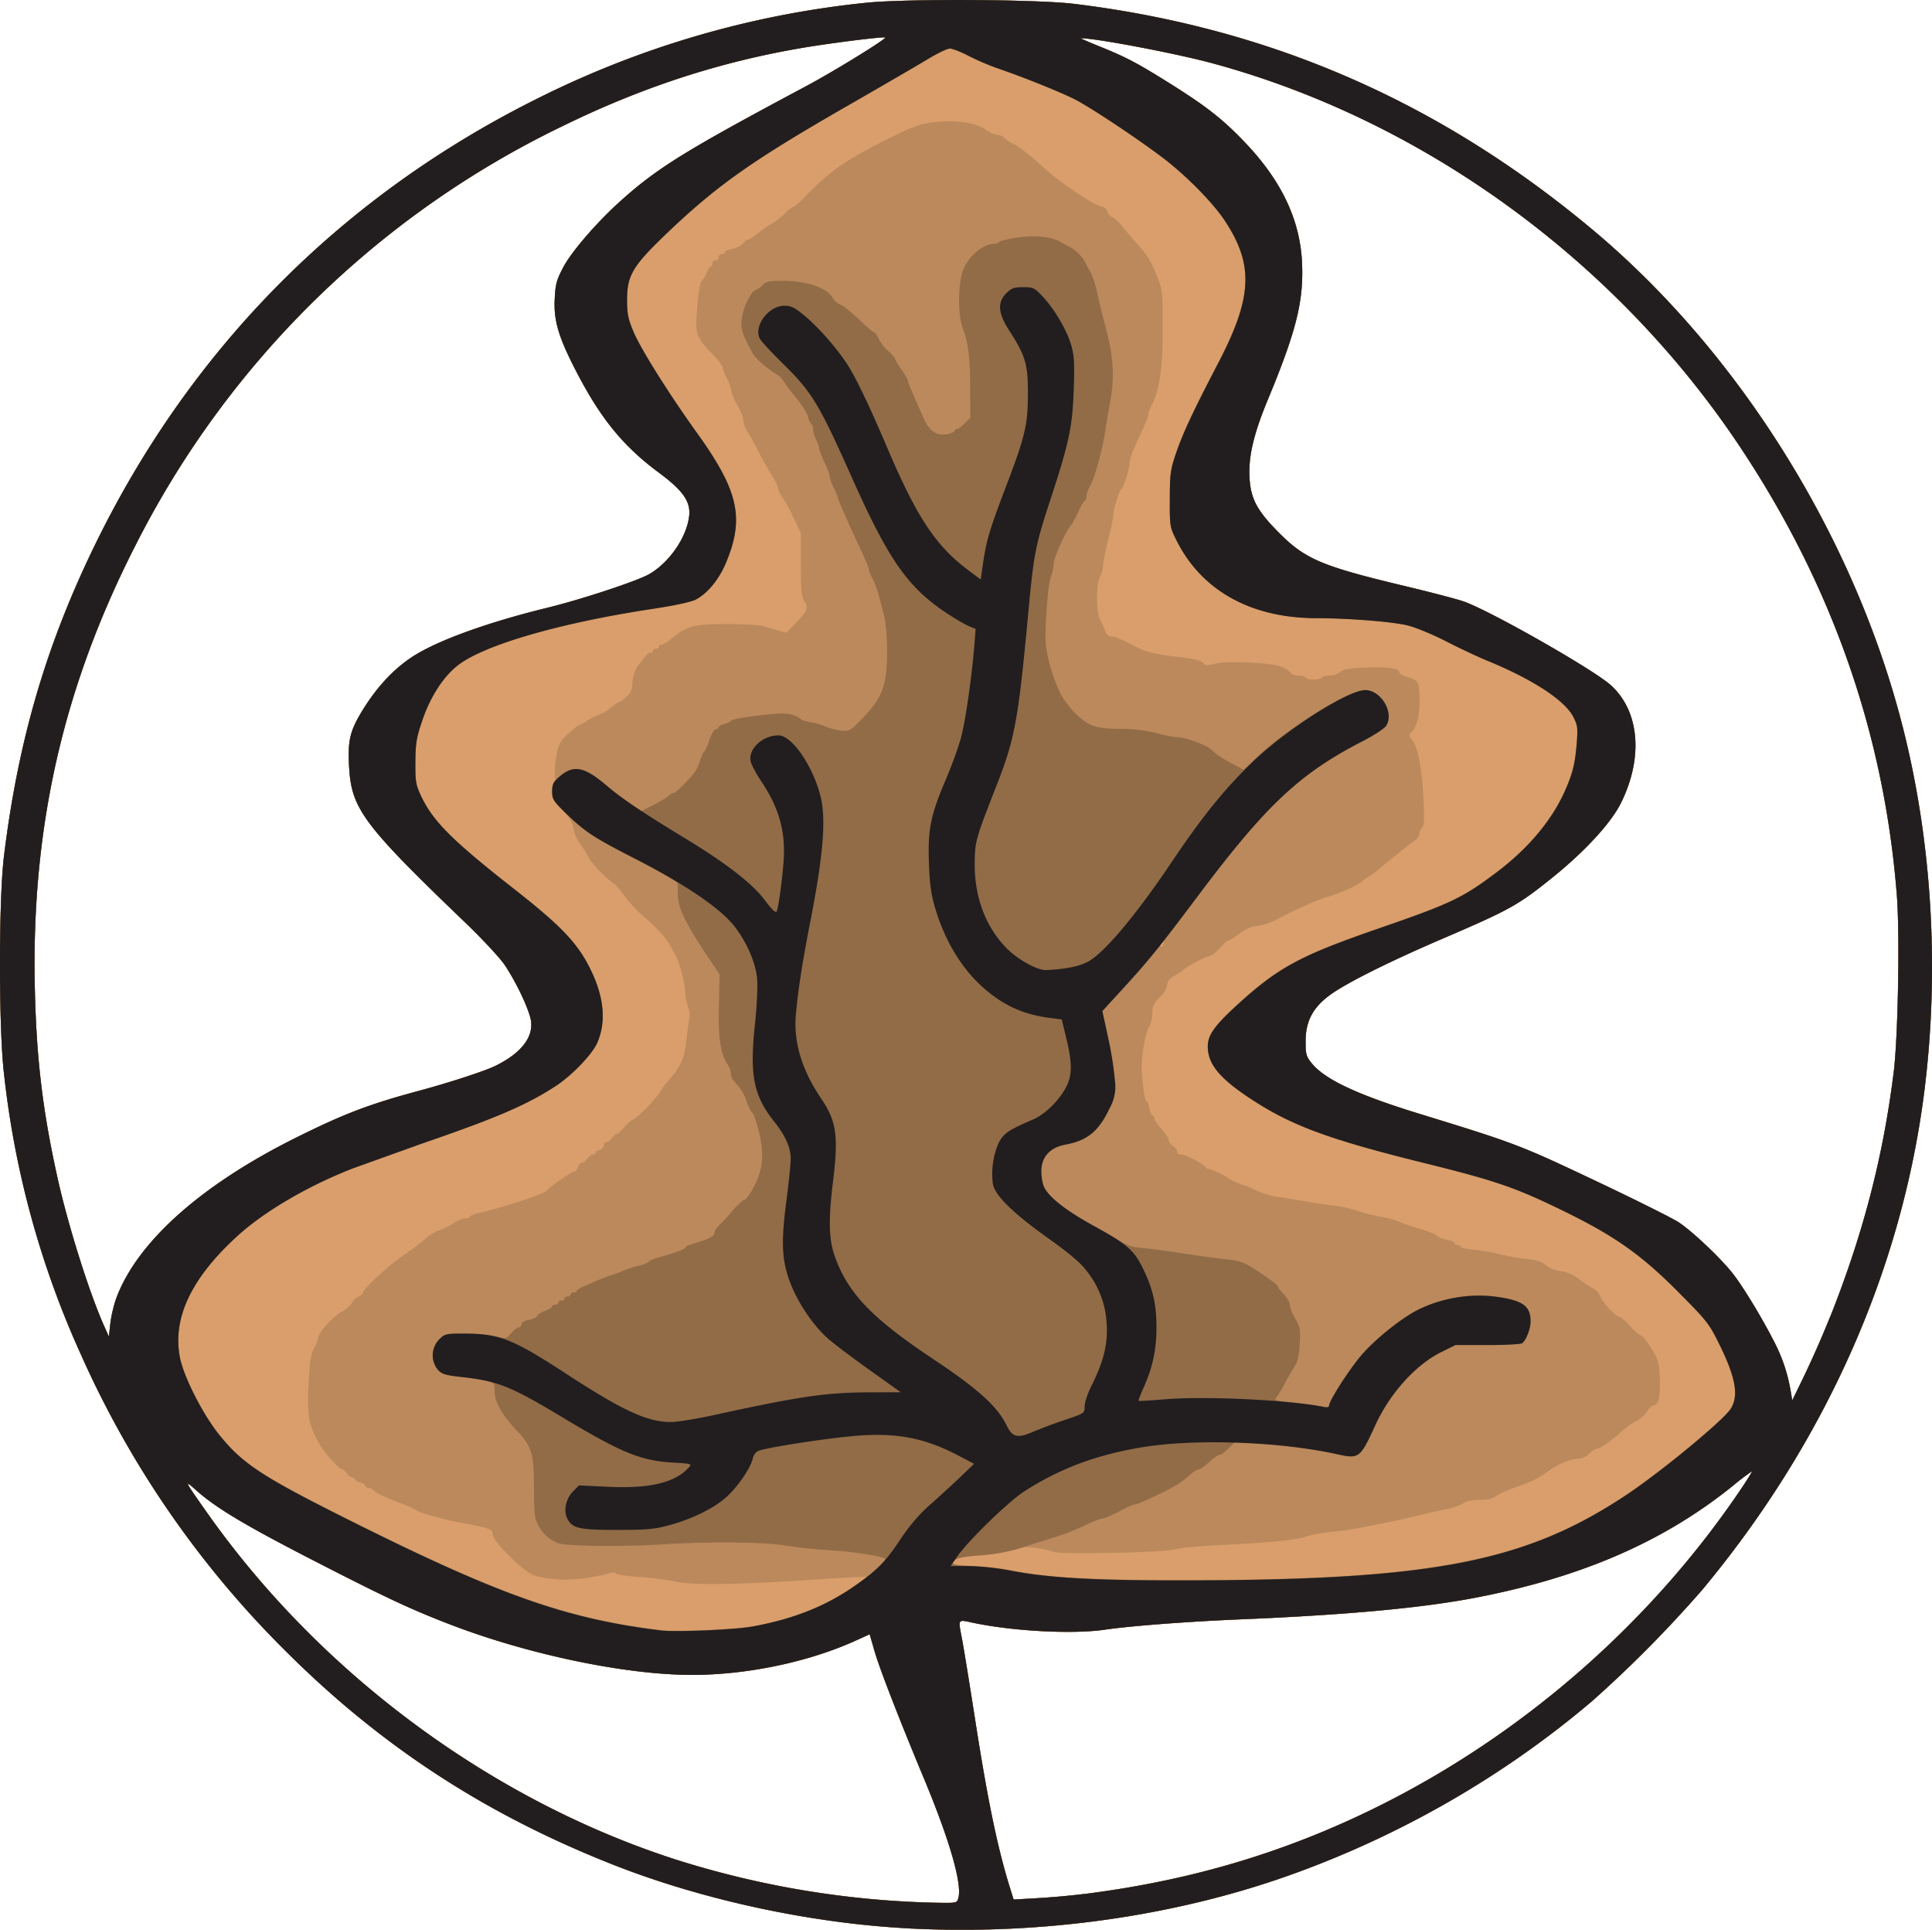 <svg xmlns="http://www.w3.org/2000/svg" width="150.369" height="150.168" viewBox="0 0 39.785 39.732" xmlns:v="https://vecta.io/nano"><path d="M18.716 39.704c-2.015-.104-4.252-.586-6.094-1.313-2.654-1.047-4.819-2.466-6.797-4.454a20.1 20.1 0 0 1-4.163-6.058 18.92 18.92 0 0 1-1.58-5.778c-.109-.906-.11-3.577-.001-4.466.294-2.407.881-4.399 1.915-6.498 1.988-4.034 5.103-7.15 9.142-9.143A19.52 19.52 0 0 1 17.827.058c.804-.086 3.525-.073 4.297.022 4.03.492 7.531 2.019 10.686 4.662 3.007 2.52 5.373 6.312 6.368 10.208.608 2.379.765 5.027.447 7.533-.466 3.674-2.046 7.218-4.567 10.245a25.25 25.25 0 0 1-2.268 2.293c-1.824 1.55-3.958 2.778-6.242 3.591-2.387.849-5.131 1.233-7.831 1.093zm1.021-.63c.076-.301-.188-1.207-.726-2.494-.495-1.186-.901-2.233-1.003-2.588l-.099-.344-.274.125c-.975.445-2.246.712-3.385.712-1.365 0-3.377-.42-4.995-1.044-.801-.309-1.306-.545-2.774-1.299-1.426-.732-2.029-1.092-2.436-1.454-.265-.236-.253-.211.229.472 2.335 3.306 5.85 5.905 9.639 7.126a19.02 19.02 0 0 0 5.405.891c.387.006.391.005.418-.103zm2.641-.084c2.193-.281 4.15-.87 6.054-1.823 2.982-1.493 5.598-3.793 7.445-6.546.121-.18.211-.328.199-.328a5.03 5.03 0 0 0-.393.3c-1.425 1.149-3.11 1.881-5.291 2.301-1.112.214-2.658.356-4.86.448-1.061.044-2.258.135-2.773.211-.663.098-1.891.034-2.72-.141-.327-.069-.31-.095-.225.353.033.175.149.889.258 1.587.265 1.711.47 2.699.73 3.53l.071.228.509-.029a17.04 17.04 0 0 0 .996-.091zm15.317-11.893c.677-1.711 1.083-3.275 1.301-5.016.091-.728.129-2.858.064-3.667-.263-3.313-1.338-6.379-3.235-9.224-2.559-3.839-6.543-6.728-10.887-7.895-.748-.201-2.402-.514-2.679-.507-.017 0 .152.074.374.164.557.225.778.341 1.438.754.777.486 1.109.747 1.574 1.235.75.788 1.13 1.595 1.168 2.481.033.783-.121 1.399-.7 2.794-.294.709-.405 1.176-.383 1.607.023.444.152.688.606 1.145.542.546.885.691 2.603 1.101.524.125 1.065.267 1.203.315.545.191 2.665 1.397 3.027 1.722.594.534.676 1.496.207 2.434-.204.408-.74.99-1.405 1.526-.71.572-.875.664-2.27 1.263-1.099.472-1.984.914-2.316 1.159-.349.257-.498.539-.499.944-.001.274.011.318.126.46.271.334.939.648 2.222 1.042 1.964.603 2.064.641 3.611 1.373.82.388 1.595.775 1.723.859.292.193.883.754 1.129 1.074.219.284.617.945.858 1.425.162.323.262.632.324 1l.028.169.267-.55a21.05 21.05 0 0 0 .518-1.185zm-35.296-.379c.434-1.152 1.739-2.317 3.681-3.286.995-.496 1.515-.695 2.54-.971.636-.171 1.375-.412 1.587-.518.514-.255.767-.57.73-.907-.024-.217-.292-.791-.542-1.165-.098-.147-.466-.542-.818-.88-2.07-1.985-2.332-2.333-2.385-3.159-.036-.566.008-.769.257-1.18.291-.481.636-.858 1.021-1.115.501-.335 1.543-.716 2.808-1.025.709-.174 1.859-.554 2.097-.694.416-.244.768-.759.817-1.195.033-.296-.126-.523-.627-.894-.727-.539-1.188-1.102-1.686-2.058-.372-.714-.478-1.064-.456-1.506.015-.317.037-.397.177-.663.168-.32.689-.922 1.169-1.355.769-.691 1.331-1.039 3.852-2.384.542-.289 1.609-.945 1.609-.99 0-.027-1.083.107-1.693.21-1.72.291-3.321.813-4.974 1.624a19.19 19.19 0 0 0-8.776 8.627C1.298 14.153.642 17.041.717 20.344c.033 1.466.163 2.544.474 3.937.218.974.654 2.356.958 3.031l.093.208.031-.275c.017-.151.074-.389.126-.528z" fill="#d99e6b"/><path d="M18.716 39.704c-2.015-.104-4.252-.586-6.094-1.313-2.654-1.047-4.819-2.466-6.797-4.454a20.1 20.1 0 0 1-4.163-6.058 18.92 18.92 0 0 1-1.58-5.778c-.109-.906-.11-3.577-.001-4.466.294-2.407.881-4.399 1.915-6.498 1.988-4.034 5.103-7.15 9.142-9.143A19.52 19.52 0 0 1 17.827.058c.804-.086 3.525-.073 4.297.022 4.03.492 7.531 2.019 10.686 4.662 3.007 2.52 5.373 6.312 6.368 10.208.608 2.379.765 5.027.447 7.533-.466 3.674-2.046 7.218-4.567 10.245a25.25 25.25 0 0 1-2.268 2.293c-1.824 1.55-3.958 2.778-6.242 3.591-2.387.849-5.131 1.233-7.831 1.093zm1.021-.63c.076-.301-.188-1.207-.726-2.494-.495-1.186-.901-2.233-1.003-2.588l-.099-.344-.274.125c-.975.445-2.246.712-3.385.712-1.365 0-3.377-.42-4.995-1.044-.801-.309-1.306-.545-2.774-1.299-1.426-.732-2.029-1.092-2.436-1.454-.265-.236-.253-.211.229.472 2.335 3.306 5.85 5.905 9.639 7.126a19.02 19.02 0 0 0 5.405.891c.387.006.391.005.418-.103zm2.641-.084c2.193-.281 4.15-.87 6.054-1.823 2.982-1.493 5.598-3.793 7.445-6.546.121-.18.211-.328.199-.328a5.03 5.03 0 0 0-.393.3c-1.425 1.149-3.11 1.881-5.291 2.301-1.112.214-2.658.356-4.86.448-1.061.044-2.258.135-2.773.211-.663.098-1.891.034-2.72-.141-.327-.069-.31-.095-.225.353.033.175.149.889.258 1.587.265 1.711.47 2.699.73 3.53l.071.228.509-.029a17.04 17.04 0 0 0 .996-.091zm-6.889-5.5c.521-.095 1.041-.252 1.407-.425.316-.15.972-.565.941-.596-.009-.009-.472.014-1.029.052-1.584.107-2.559.122-2.892.044a5.58 5.58 0 0 0-.723-.093c-.244-.016-.468-.048-.497-.071s-.086-.029-.127-.014a4.47 4.47 0 0 1-.434.093c-.398.071-.86.051-1.143-.048-.223-.079-.847-.701-.847-.844 0-.106-.032-.117-.677-.24-.323-.061-.863-.213-.889-.249a1.77 1.77 0 0 0-.317-.144c-.37-.143-.493-.201-.564-.269-.031-.029-.083-.053-.116-.053s-.06-.019-.06-.042-.048-.053-.106-.068-.106-.044-.106-.064-.024-.038-.054-.038-.082-.038-.115-.085-.076-.085-.094-.085c-.062 0-.352-.319-.462-.509-.225-.39-.263-.591-.231-1.238.023-.464.047-.622.112-.743.045-.085.083-.171.083-.193 0-.115.253-.414.451-.535.123-.074.234-.168.246-.209s.071-.096.128-.122.105-.066.105-.088c0-.078.526-.564.838-.775.174-.118.373-.268.442-.334s.195-.143.28-.17.221-.095.302-.15.191-.1.243-.1.096-.016.096-.036.11-.06.243-.09c.462-.104 1.317-.389 1.339-.446s.522-.401.583-.401c.017 0 .043-.038.058-.085s.05-.085.078-.085.079-.038.112-.085.085-.085.115-.085.054-.017.054-.037.038-.047.085-.06.085-.052.085-.09.024-.067.054-.067.082-.038.115-.085.078-.085.1-.085.096-.067.165-.148.15-.148.178-.148a2.85 2.85 0 0 0 .572-.599c0-.019.063-.107.141-.194.254-.287.336-.466.374-.81a7.8 7.8 0 0 1 .062-.464c.015-.078.007-.182-.017-.233a1.36 1.36 0 0 1-.066-.34c-.021-.237-.122-.612-.202-.747-.021-.035-.061-.11-.09-.168-.084-.166-.31-.416-.577-.637a2.71 2.71 0 0 1-.354-.381c-.096-.128-.19-.243-.209-.256-.204-.14-.483-.429-.567-.586-.057-.108-.142-.244-.189-.302a.69.69 0 0 1-.112-.275c-.019-.122-.082-.228-.232-.388-.175-.187-.206-.245-.206-.389 0-.093.016-.18.037-.192s.027-.071.016-.129a1.55 1.55 0 0 1 .034-.393.62.62 0 0 1 .248-.466c.107-.099.21-.18.23-.18s.086-.035.148-.078a1.49 1.49 0 0 1 .261-.134.96.96 0 0 0 .256-.156c.059-.054.125-.099.146-.099s.091-.051.156-.114a.33.33 0 0 0 .119-.251c0-.155.059-.334.138-.416a1.46 1.46 0 0 0 .115-.145c.034-.049.087-.09.116-.09s.054-.019.054-.042.029-.042.063-.042.063-.019.063-.042.024-.042.054-.042.12-.054.201-.121c.321-.264.465-.302 1.136-.302.337 0 .672.018.743.039l.307.09.177.051.215-.22c.225-.231.252-.31.15-.445-.048-.064-.062-.226-.062-.734v-.651l-.155-.325a3.46 3.46 0 0 0-.233-.426c-.043-.056-.079-.132-.079-.169s-.068-.173-.149-.301a6.32 6.32 0 0 1-.271-.487c-.069-.14-.163-.311-.211-.381a.51.51 0 0 1-.087-.229c0-.056-.057-.204-.127-.327a1.04 1.04 0 0 1-.127-.301c0-.042-.038-.151-.085-.242s-.085-.191-.085-.222-.094-.155-.21-.275c-.348-.363-.364-.412-.314-.985.023-.271.062-.506.086-.521s.07-.09.103-.166.074-.138.092-.138.032-.029.032-.063.029-.063.063-.063.063-.029.063-.063.029-.063.063-.063.063-.018.063-.04.071-.054.159-.07.184-.065.214-.108.076-.078.101-.078.124-.064.22-.142a2.24 2.24 0 0 1 .301-.208c.07-.036.183-.125.251-.197s.144-.131.168-.131.149-.111.278-.246c.458-.481.826-.735 1.681-1.158.519-.257.647-.303.945-.339.435-.053.863.011 1.063.159.077.056.181.103.232.103s.117.029.147.065a.77.77 0 0 0 .215.139c.088.041.347.245.575.455.37.34 1.098.823 1.241.823.024 0 .065.048.092.106s.07.106.097.106.114.08.194.178a13.42 13.42 0 0 0 .317.37c.221.248.282.348.416.684.106.264.111.313.111 1.071 0 .819-.064 1.252-.232 1.575-.035.067-.064.148-.064.18 0 .057-.033.135-.261.626-.066.143-.121.306-.121.363 0 .113-.123.508-.169.541s-.169.429-.17.547c0 .06-.047.29-.105.511s-.105.459-.106.529a.58.58 0 0 1-.063.233c-.084.147-.083.718.001.875a1.98 1.98 0 0 1 .105.236c.027.077.07.116.128.116.082 0 .155.031.549.233.17.087.396.138.847.189.34.038.469.075.516.145.02.031.087.029.216-.006.255-.068 1.184-.024 1.384.066.081.037.163.091.182.122s.089.055.156.055.134.019.149.042.091.042.169.042.155-.019.169-.042.085-.042.158-.042.168-.033.212-.073c.061-.055.18-.077.5-.09.468-.019.718.013.718.091 0 .029.084.077.186.107.216.064.235.107.236.519.001.269-.078.552-.168.608-.058.036-.054.089.011.156.108.111.201.572.233 1.157.026.462.021.605-.022.649-.03.031-.055.088-.055.128s-.041.1-.09.135a18.63 18.63 0 0 0-.756.606 1.72 1.72 0 0 1-.19.137.97.97 0 0 0-.148.107c-.048.062-.494.262-.707.317-.184.048-.729.292-1.071.48-.102.056-.358.13-.451.13-.047 0-.179.067-.293.148s-.223.148-.242.148-.092.067-.163.148-.152.148-.179.148a2.5 2.5 0 0 0-.581.304c-.014.021-.09.072-.169.115-.104.056-.149.111-.159.199-.008.069-.076.182-.159.262-.119.116-.144.171-.144.319 0 .098-.031.223-.069.277-.067.096-.154.577-.15.831.005.281.061.698.095.698.02 0 .048.067.063.148s.045.148.065.148.038.026.038.059.066.132.147.222.148.192.148.227.039.088.086.117.085.081.085.116.038.063.088.063c.089 0 .472.202.498.263.008.018.034.033.057.033.051 0 .343.132.373.169a1.49 1.49 0 0 0 .362.169c.017 0 .129.046.248.102a1.64 1.64 0 0 0 .385.125c.093.013.35.054.571.093a16.87 16.87 0 0 0 .677.103c.151.018.361.065.466.105a2.89 2.89 0 0 0 .443.113c.139.023.31.068.381.1s.271.101.446.153.337.117.36.146.114.064.201.08.159.046.159.068.029.04.063.04.063.017.063.037.119.047.265.06.388.054.54.093a4.61 4.61 0 0 0 .558.099c.207.021.309.054.383.124a.6.6 0 0 0 .305.123c.137.019.266.075.393.172.104.079.234.165.289.19s.117.096.139.157c.044.125.329.427.404.428.027 0 .124.086.217.19s.191.19.219.19.124.119.213.265c.149.244.163.293.176.63.015.367-.029.544-.134.544-.029 0-.085.054-.123.119s-.14.156-.226.201-.217.139-.293.209c-.198.183-.45.36-.514.36-.03 0-.102.048-.161.106-.065.065-.154.106-.23.106-.165 0-.407.104-.653.28-.111.079-.273.171-.36.203l-.37.137c-.116.043-.259.112-.316.153-.069.049-.184.074-.34.074s-.271.025-.337.071a.86.86 0 0 1-.274.105 19.98 19.98 0 0 0-.553.123 25.03 25.03 0 0 1-.974.213c-.493.097-.651.122-.931.148-.163.015-.382.056-.487.092-.22.074-.779.129-1.799.177-.396.018-.805.059-.91.089-.227.067-2.436.108-2.513.047a1.91 1.91 0 0 0-.599-.093c-.251.075-.413.103-.861.151-.414.045-.534.072-.579.133-.054.073-.032.079.416.104.26.015.616.056.791.092.691.143 1.654.198 3.448.198 5.176-.001 7.096-.367 9.189-1.756.708-.47 1.988-1.525 2.151-1.772.175-.267.109-.646-.234-1.34-.208-.422-.252-.477-.856-1.084-.757-.761-1.307-1.147-2.373-1.666-.977-.476-1.367-.609-2.857-.979-1.981-.49-2.744-.775-3.591-1.338-.621-.413-.855-.703-.854-1.06 0-.224.132-.415.55-.802.882-.815 1.322-1.056 2.963-1.623 1.494-.516 1.732-.629 2.434-1.158.641-.482 1.125-1.055 1.395-1.649.169-.372.223-.587.257-1.025.023-.301.015-.358-.072-.528-.177-.342-.836-.772-1.771-1.156-.198-.081-.579-.261-.848-.399s-.621-.284-.783-.325c-.313-.079-1.207-.15-1.897-.152-1.345-.003-2.362-.572-2.876-1.609-.134-.27-.136-.286-.134-.847.002-.529.012-.601.137-.965.136-.396.352-.856.859-1.829.707-1.356.738-2.024.135-2.936-.243-.368-.8-.933-1.275-1.293-.54-.409-1.501-1.046-1.818-1.206-.307-.154-1.065-.459-1.576-.633a5.27 5.27 0 0 1-.606-.259c-.159-.083-.332-.151-.385-.151s-.256.097-.452.216-.937.549-1.647.957c-1.996 1.146-2.713 1.654-3.771 2.67-.666.64-.781.838-.778 1.342.001.285.023.389.137.657.153.358.73 1.276 1.31 2.083.848 1.182.973 1.741.593 2.656-.145.35-.385.641-.629.766-.093.047-.442.123-.849.184-1.911.287-3.479.737-4.035 1.159-.302.229-.576.649-.743 1.142-.122.359-.14.47-.143.857-.003.401.009.469.114.695.246.525.636.915 1.925 1.926.944.74 1.282 1.091 1.543 1.602.301.588.356 1.117.164 1.557-.104.238-.509.661-.843.883-.59.39-1.228.665-2.758 1.19l-1.439.517c-.913.356-1.804.877-2.353 1.373-.961.871-1.357 1.697-1.204 2.51.075.399.478 1.191.82 1.611.482.594.88.853 2.695 1.76 3.066 1.532 4.443 2.018 6.392 2.257.303.037 1.515-.014 1.874-.079zm22.206-6.393c.677-1.711 1.083-3.275 1.301-5.016.091-.728.129-2.858.064-3.667-.263-3.313-1.338-6.379-3.235-9.224-2.559-3.839-6.543-6.728-10.887-7.895-.748-.201-2.402-.514-2.679-.507-.017 0 .152.074.374.164.557.225.778.341 1.438.754.777.486 1.109.747 1.574 1.235.75.788 1.13 1.595 1.168 2.481.033.783-.121 1.399-.7 2.794-.294.709-.405 1.176-.383 1.607.023.444.152.688.606 1.145.542.546.885.691 2.603 1.101.524.125 1.065.267 1.203.315.545.191 2.665 1.397 3.027 1.722.594.534.676 1.496.207 2.434-.204.408-.74.99-1.405 1.526-.71.572-.875.664-2.27 1.263-1.099.472-1.984.914-2.316 1.159-.349.257-.498.539-.499.944-.001.274.011.318.126.46.271.334.939.648 2.222 1.042 1.964.603 2.064.641 3.611 1.373.82.388 1.595.775 1.723.859.292.193.883.754 1.129 1.074.219.284.617.945.858 1.425.162.323.262.632.324 1l.028.169.267-.55a21.05 21.05 0 0 0 .518-1.185zm-35.296-.379c.434-1.152 1.739-2.317 3.681-3.286.995-.496 1.515-.695 2.54-.971.636-.171 1.375-.412 1.587-.518.514-.255.767-.57.73-.907-.024-.217-.292-.791-.542-1.165-.098-.147-.466-.542-.818-.88-2.07-1.985-2.332-2.333-2.385-3.159-.036-.566.008-.769.257-1.18.291-.481.636-.858 1.021-1.115.501-.335 1.543-.716 2.808-1.025.709-.174 1.859-.554 2.097-.694.416-.244.768-.759.817-1.195.033-.296-.126-.523-.627-.894-.727-.539-1.188-1.102-1.686-2.058-.372-.714-.478-1.064-.456-1.506.015-.317.037-.397.177-.663.168-.32.689-.922 1.169-1.355.769-.691 1.331-1.039 3.852-2.384.542-.289 1.609-.945 1.609-.99 0-.027-1.083.107-1.693.21-1.72.291-3.321.813-4.974 1.624a19.19 19.19 0 0 0-8.776 8.627C1.298 14.153.642 17.041.717 20.344c.033 1.466.163 2.544.474 3.937.218.974.654 2.356.958 3.031l.093.208.031-.275c.017-.151.074-.389.126-.528zm21.561-7.285c.014-.038.007-.055-.017-.04s-.042.044-.042.066c0 .061.03.047.059-.026z" fill="#bb895c"/><path d="M18.716 39.704c-2.015-.104-4.252-.586-6.094-1.313-2.654-1.047-4.819-2.466-6.797-4.454a20.1 20.1 0 0 1-4.163-6.058 18.92 18.92 0 0 1-1.58-5.778c-.109-.906-.11-3.577-.001-4.466.294-2.407.881-4.399 1.915-6.498 1.988-4.034 5.103-7.15 9.142-9.143A19.52 19.52 0 0 1 17.827.058c.804-.086 3.525-.073 4.297.022 4.03.492 7.531 2.019 10.686 4.662 3.007 2.52 5.373 6.312 6.368 10.208.608 2.379.765 5.027.447 7.533-.466 3.674-2.046 7.218-4.567 10.245a25.25 25.25 0 0 1-2.268 2.293c-1.824 1.55-3.958 2.778-6.242 3.591-2.387.849-5.131 1.233-7.831 1.093zm1.021-.63c.076-.301-.188-1.207-.726-2.494-.495-1.186-.901-2.233-1.003-2.588l-.099-.344-.274.125c-.975.445-2.246.712-3.385.712-1.365 0-3.377-.42-4.995-1.044-.801-.309-1.306-.545-2.774-1.299-1.426-.732-2.029-1.092-2.436-1.454-.265-.236-.253-.211.229.472 2.335 3.306 5.85 5.905 9.639 7.126a19.02 19.02 0 0 0 5.405.891c.387.006.391.005.418-.103zm2.641-.084c2.193-.281 4.15-.87 6.054-1.823 2.982-1.493 5.598-3.793 7.445-6.546.121-.18.211-.328.199-.328a5.03 5.03 0 0 0-.393.3c-1.425 1.149-3.11 1.881-5.291 2.301-1.112.214-2.658.356-4.86.448-1.061.044-2.258.135-2.773.211-.663.098-1.891.034-2.72-.141-.327-.069-.31-.095-.225.353.033.175.149.889.258 1.587.265 1.711.47 2.699.73 3.53l.071.228.509-.029a17.04 17.04 0 0 0 .996-.091zm-6.889-5.5c.873-.158 1.558-.437 2.189-.892.34-.245.582-.468.546-.505-.054-.054-.666-.148-1.119-.173-.278-.015-.686-.058-.907-.096-.445-.075-1.571-.088-2.519-.028-.856.054-2.027.041-2.19-.025a.78.78 0 0 1-.413-.382c-.067-.127-.08-.245-.08-.727 0-.738-.039-.874-.345-1.196-.311-.328-.465-.601-.465-.821 0-.162-.009-.173-.159-.213-.087-.023-.33-.062-.54-.085-.329-.037-.394-.058-.476-.152a.47.47 0 0 1 .028-.616c.119-.119.138-.124.519-.123a3.51 3.51 0 0 1 .631.056c.235.055.236.055.339-.063.057-.065.127-.119.156-.12s.053-.029.053-.063.06-.073.152-.09c.083-.016.16-.051.171-.079s.085-.077.166-.108.146-.073.146-.092.029-.034.063-.034.063-.019.063-.042.029-.042.063-.042.063-.019.063-.042.029-.042.063-.042.063-.019.063-.042.029-.042.063-.042.063-.014.063-.032.062-.058.138-.091l.307-.132c.093-.04.217-.087.275-.103a2.04 2.04 0 0 0 .233-.087c.07-.031.217-.08.328-.107s.201-.065.201-.082.119-.064.265-.104c.303-.083.497-.16.497-.196 0-.014.081-.049.18-.077.296-.086.413-.147.413-.218 0-.037.043-.105.095-.152s.178-.184.279-.304.208-.218.238-.218.116-.117.192-.259c.195-.366.226-.675.113-1.138-.048-.198-.111-.379-.14-.402s-.084-.138-.123-.254-.125-.263-.192-.326-.123-.158-.123-.213-.025-.136-.057-.182c-.159-.235-.206-.533-.191-1.209l.015-.661-.283-.425c-.432-.649-.591-.989-.579-1.241.005-.115.001-.215-.009-.223-.13-.102-.382-.244-.932-.525-.786-.402-.985-.533-1.362-.901-.261-.255-.286-.294-.286-.453 0-.145.024-.195.145-.301.285-.251.521-.212.947.155.133.115.353.286.49.381l.248.172.257-.13c.141-.071.283-.156.316-.189s.079-.059.103-.059c.042 0 .266-.219.424-.415.039-.049.095-.166.123-.26s.063-.172.078-.172.062-.105.106-.233.105-.233.136-.233.057-.017.057-.038.052-.051.116-.067.128-.048.142-.071.269-.07.565-.105c.428-.05.571-.052.694-.012a.5.5 0 0 1 .18.088c.014.021.099.048.19.061s.232.053.312.089a1.3 1.3 0 0 0 .321.085c.165.019.187.007.399-.207.457-.462.551-.707.55-1.433 0-.283-.025-.584-.061-.72l-.109-.423c-.027-.105-.085-.261-.13-.347s-.081-.179-.081-.207-.078-.214-.174-.415l-.209-.449a25.95 25.95 0 0 0-.144-.329c-.06-.135-.109-.258-.11-.275s-.038-.107-.083-.2a.88.88 0 0 1-.083-.236c-.001-.036-.049-.165-.107-.286s-.106-.246-.106-.278-.028-.113-.063-.18a.58.58 0 0 1-.063-.214c0-.051-.018-.104-.039-.117s-.051-.079-.066-.145-.126-.243-.247-.393a4.69 4.69 0 0 1-.265-.352c-.025-.044-.082-.1-.127-.125-.177-.098-.442-.329-.501-.438-.213-.395-.246-.495-.228-.686.022-.232.187-.582.288-.615.04-.013.106-.06.147-.106.063-.07.131-.084.415-.084.471 0 .889.135 1.006.324.047.075.127.15.178.165s.22.15.375.299.298.27.318.27.063.06.096.134a.92.92 0 0 0 .201.258c.078.068.141.141.141.162s.057.117.127.214.127.193.127.214c0 .033.057.172.212.52l.123.28c.109.249.259.352.464.319.084-.014.159-.044.167-.068s.033-.043.055-.043.092-.051.155-.114l.115-.114-.003-.637c-.003-.635-.037-.895-.163-1.246-.087-.242-.087-.811.001-1.109s.413-.59.656-.59c.042 0 .086-.016.098-.036s.166-.059.341-.088c.374-.06.746-.025.931.087.071.043.166.095.213.116a.79.79 0 0 1 .29.301 2.24 2.24 0 0 0 .105.19c.042.07.11.279.151.466s.11.472.154.635c.177.653.204 1.07.102 1.609-.035.186-.074.415-.087.508-.053.398-.216 1.004-.322 1.197-.042.076-.076.176-.076.222s-.014.083-.032.083-.077.1-.132.222-.125.251-.156.286c-.112.129-.357.679-.357.8a.75.75 0 0 1-.051.245c-.054.127-.116.827-.114 1.283.002.307.145.821.327 1.17.062.119.214.308.338.419.257.231.389.269.939.273.214.002.489.036.677.086.175.046.366.084.426.084.187.001.65.177.738.281.047.055.208.164.358.243l.274.144.34-.317c.6-.559 1.849-1.324 2.162-1.324.329 0 .603.47.43.735-.037.056-.254.198-.484.316-1.295.665-1.986 1.314-3.389 3.183-.817 1.088-1.021 1.339-1.59 1.959l-.38.414.121.56a7.14 7.14 0 0 1 .137.868.9.9 0 0 1-.108.571c-.223.474-.457.667-.91.751-.32.059-.497.255-.497.551 0 .118.028.268.062.334.102.196.449.476.895.72.231.126.517.291.636.366.157.099.286.143.466.16.243.023.557.066 1.117.152.151.023.432.06.624.082.324.036.375.056.709.277.198.131.36.253.36.273s.057.096.127.169.127.174.127.225.05.177.111.281c.1.171.109.221.092.519-.013.225-.044.367-.098.449-.044.066-.135.225-.203.353s-.149.263-.181.299c-.052.059-.007.072.421.118.263.029.52.063.571.077.058.015.092.005.092-.028 0-.1.405-.733.663-1.036.273-.321.818-.76 1.153-.93.49-.248 1.084-.35 1.62-.277.553.075.713.19.713.511 0 .151-.096.395-.176.447-.031.02-.353.037-.714.037h-.657l-.288.142c-.53.261-1.062.85-1.365 1.513-.308.676-.33.692-.792.592a11.79 11.79 0 0 0-1.623-.219l-.467-.028-.136.133c-.075.073-.159.133-.187.133s-.124.067-.213.148-.184.148-.212.148-.099.043-.158.095a3.21 3.21 0 0 1-.234.185c-.16.113-.841.44-.918.44-.032 0-.18.066-.331.147s-.307.148-.348.148-.203.064-.36.141a4.87 4.87 0 0 1-.602.237l-.55.171a3.63 3.63 0 0 1-1.03.209c-.364.032-.47.057-.515.118-.054.073-.031.079.416.104.26.015.616.056.791.092.691.143 1.654.198 3.448.198 5.176-.001 7.096-.367 9.189-1.756.708-.47 1.988-1.525 2.151-1.772.175-.267.109-.646-.234-1.34-.208-.422-.252-.477-.856-1.084-.757-.761-1.307-1.147-2.373-1.666-.977-.476-1.367-.609-2.857-.979-1.981-.49-2.744-.775-3.591-1.338-.621-.413-.855-.703-.854-1.06 0-.224.132-.415.55-.802.882-.815 1.322-1.056 2.963-1.623 1.494-.516 1.732-.629 2.434-1.158.641-.482 1.125-1.055 1.395-1.649.169-.372.223-.587.257-1.025.023-.301.015-.358-.072-.528-.177-.342-.836-.772-1.771-1.156-.198-.081-.579-.261-.848-.399s-.621-.284-.783-.325c-.313-.079-1.207-.15-1.897-.152-1.345-.003-2.362-.572-2.876-1.609-.134-.27-.136-.286-.134-.847.002-.529.012-.601.137-.965.136-.396.352-.856.859-1.829.707-1.356.738-2.024.135-2.936-.243-.368-.8-.933-1.275-1.293-.54-.409-1.501-1.046-1.818-1.206-.307-.154-1.065-.459-1.576-.633a5.27 5.27 0 0 1-.606-.259c-.159-.083-.332-.151-.385-.151s-.256.097-.452.216a134.85 134.85 0 0 1-1.647.957c-1.996 1.146-2.713 1.654-3.771 2.67-.666.64-.781.838-.778 1.342.001.285.023.389.137.657.153.358.73 1.276 1.31 2.083.848 1.182.973 1.741.593 2.656-.145.35-.385.641-.629.766-.093.047-.442.123-.849.184-1.911.287-3.479.737-4.035 1.159-.302.229-.576.649-.743 1.142-.122.359-.14.47-.143.857-.003.401.009.469.114.695.246.525.636.915 1.925 1.926.944.74 1.282 1.091 1.543 1.602.301.588.356 1.117.164 1.557-.104.238-.509.661-.843.883-.59.39-1.228.665-2.758 1.19l-1.439.517c-.913.356-1.804.877-2.353 1.373-.961.871-1.357 1.697-1.204 2.51.075.399.478 1.191.82 1.611.482.594.88.853 2.695 1.76 3.066 1.532 4.443 2.018 6.392 2.257.303.037 1.515-.014 1.874-.079zm22.206-6.393c.677-1.711 1.083-3.275 1.301-5.016.091-.728.129-2.858.064-3.667-.263-3.313-1.338-6.379-3.235-9.224-2.559-3.839-6.543-6.728-10.887-7.895-.748-.201-2.402-.514-2.679-.507-.017 0 .152.074.374.164.557.225.778.341 1.438.754.777.486 1.109.747 1.574 1.235.75.788 1.13 1.595 1.168 2.481.033.783-.121 1.399-.7 2.794-.294.709-.405 1.176-.383 1.607.023.444.152.688.606 1.145.542.546.885.691 2.603 1.101.524.125 1.065.267 1.203.315.545.191 2.665 1.397 3.027 1.722.594.534.676 1.496.207 2.434-.204.408-.74.99-1.405 1.526-.71.572-.875.664-2.27 1.263-1.099.472-1.984.914-2.316 1.159-.349.257-.498.539-.499.944-.001.274.011.318.126.46.271.334.939.648 2.222 1.042 1.964.603 2.064.641 3.611 1.373.82.388 1.595.775 1.723.859.292.193.883.754 1.129 1.074.219.284.617.945.858 1.425.162.323.262.632.324 1l.028.169.267-.55a21.05 21.05 0 0 0 .518-1.185zm-35.296-.379c.434-1.152 1.739-2.317 3.681-3.286.995-.496 1.515-.695 2.54-.971.636-.171 1.375-.412 1.587-.518.514-.255.767-.57.73-.907-.024-.217-.292-.791-.542-1.165-.098-.147-.466-.542-.818-.88-2.07-1.985-2.332-2.333-2.385-3.159-.036-.566.008-.769.257-1.18.291-.481.636-.858 1.021-1.115.501-.335 1.543-.716 2.808-1.025.709-.174 1.859-.554 2.097-.694.416-.244.768-.759.817-1.195.033-.296-.126-.523-.627-.894-.727-.539-1.188-1.102-1.686-2.058-.372-.714-.478-1.064-.456-1.506.015-.317.037-.397.177-.663.168-.32.689-.922 1.169-1.355.769-.691 1.331-1.039 3.852-2.384.542-.289 1.609-.945 1.609-.99 0-.027-1.083.107-1.693.21-1.72.291-3.321.813-4.974 1.624a19.19 19.19 0 0 0-8.776 8.627C1.298 14.153.642 17.041.717 20.344c.033 1.466.163 2.544.474 3.937.218.974.654 2.356.958 3.031l.093.208.031-.275c.017-.151.074-.389.126-.528z" fill="#926c47"/><path d="M18.716 39.704c-2.015-.104-4.252-.586-6.094-1.313-2.654-1.047-4.819-2.466-6.797-4.454a20.1 20.1 0 0 1-4.163-6.058 18.92 18.92 0 0 1-1.58-5.778c-.109-.906-.11-3.577-.001-4.466.294-2.407.881-4.399 1.915-6.498 1.988-4.034 5.103-7.15 9.142-9.143A19.52 19.52 0 0 1 17.827.058c.804-.086 3.525-.073 4.297.022 4.03.492 7.531 2.019 10.686 4.662 3.007 2.52 5.373 6.312 6.368 10.208.608 2.379.765 5.027.447 7.533-.466 3.674-2.046 7.218-4.567 10.245a25.25 25.25 0 0 1-2.268 2.293c-1.824 1.55-3.958 2.778-6.242 3.591-2.387.849-5.131 1.233-7.831 1.093zm1.021-.63c.076-.301-.188-1.207-.726-2.494-.495-1.186-.901-2.233-1.003-2.588l-.099-.344-.274.125c-.975.445-2.246.712-3.385.712-1.365 0-3.377-.42-4.995-1.044-.801-.309-1.306-.545-2.774-1.299-1.426-.732-2.029-1.092-2.436-1.454-.265-.236-.253-.211.229.472 2.335 3.306 5.85 5.905 9.639 7.126a19.02 19.02 0 0 0 5.405.891c.387.006.391.005.418-.103zm2.641-.084c2.193-.281 4.15-.87 6.054-1.823 2.982-1.493 5.598-3.793 7.445-6.546.121-.18.211-.328.199-.328a5.03 5.03 0 0 0-.393.3c-1.425 1.149-3.11 1.881-5.291 2.301-1.112.214-2.658.356-4.86.448-1.061.044-2.258.135-2.773.211-.663.098-1.891.034-2.72-.141-.327-.069-.31-.095-.225.353.033.175.149.889.258 1.587.265 1.711.47 2.699.73 3.53l.071.228.509-.029a17.04 17.04 0 0 0 .996-.091zm-6.889-5.5c.859-.156 1.538-.428 2.143-.859.453-.322.606-.481.918-.95.184-.276.381-.505.6-.698.18-.158.458-.413.618-.566l.291-.278-.302-.159c-.724-.381-1.307-.491-2.183-.413-.592.052-1.773.236-1.949.303-.06.023-.108.086-.125.164-.043.196-.324.601-.555.802-.263.228-.698.44-1.16.566-.31.084-.459.098-1.079.098-.792 0-.927-.032-1.028-.243-.078-.162-.022-.406.125-.553l.121-.121.603.029c.848.04 1.373-.084 1.652-.392.074-.081.069-.083-.32-.106-.664-.04-1.055-.199-2.26-.922-1.098-.659-1.342-.756-2.11-.842-.328-.037-.394-.058-.476-.152a.47.47 0 0 1 .028-.616c.118-.118.14-.124.506-.124.738 0 1.003.104 2.125.835 1.161.756 1.66.986 2.145.986.125 0 .526-.065.892-.145 1.731-.379 2.294-.462 3.141-.466l.698-.003-.652-.465c-.359-.256-.747-.55-.862-.654-.294-.265-.598-.716-.755-1.119-.181-.468-.199-.831-.085-1.703.049-.375.089-.765.088-.868-.001-.232-.109-.473-.341-.765-.421-.53-.505-.946-.398-1.971.043-.405.062-.814.047-.975-.029-.311-.195-.705-.432-1.029-.289-.394-1.012-.89-2.139-1.466-.786-.402-.985-.534-1.362-.901-.261-.255-.286-.294-.286-.453 0-.145.024-.195.145-.301.292-.256.51-.216.981.184.319.271.724.542 1.639 1.099.839.51 1.367.923 1.622 1.267.129.175.215.257.233.224.037-.066.11-.59.144-1.025.047-.611-.089-1.105-.457-1.654-.109-.162-.209-.352-.222-.421-.048-.254.251-.528.575-.528.274 0 .705.622.864 1.247.12.474.061 1.21-.212 2.605-.16.816-.253 1.42-.295 1.905-.049.558.127 1.139.519 1.716.321.472.363.778.244 1.736-.09.722-.083 1.151.024 1.47.264.785.756 1.306 2.033 2.156.926.616 1.332.982 1.52 1.371.119.246.225.272.54.135a10.44 10.44 0 0 1 .654-.245c.413-.139.413-.139.413-.282 0-.078.065-.271.144-.429.244-.484.335-.85.311-1.249a1.88 1.88 0 0 0-.391-1.081c-.141-.191-.338-.361-.84-.72-.709-.508-1.069-.863-1.113-1.097a1.61 1.61 0 0 1 .118-.845c.102-.199.201-.266.704-.482.253-.108.543-.393.69-.677.123-.237.123-.489 0-.997l-.094-.388-.22-.028c-.539-.068-.931-.236-1.332-.571-.478-.4-.842-.982-1.051-1.682-.088-.293-.116-.494-.132-.946-.025-.682.035-.98.346-1.709.109-.254.245-.626.303-.825.097-.335.231-1.253.289-1.977l.024-.302-.133-.055c-.073-.03-.269-.144-.434-.251-.819-.535-1.215-1.094-1.968-2.781-.697-1.561-.833-1.786-1.443-2.385-.226-.222-.435-.448-.464-.502-.138-.258.175-.681.504-.681.138 0 .211.036.419.209.289.24.673.68.888 1.016.168.262.459.871.8 1.674.617 1.451 1.003 2.038 1.677 2.544l.258.194.053-.365c.062-.432.138-.683.451-1.505.41-1.075.464-1.297.468-1.926s-.046-.806-.377-1.318c-.239-.37-.258-.59-.067-.781.105-.105.157-.124.346-.124.211 0 .232.01.41.201.246.264.494.69.583 1.003.059.207.068.368.049.91-.026.755-.098 1.096-.475 2.243-.318.97-.346 1.111-.466 2.401-.2 2.148-.274 2.546-.64 3.48-.442 1.128-.456 1.178-.458 1.636-.003.681.218 1.277.639 1.718.233.244.648.477.835.468.414-.02.701-.08.877-.183.345-.203.986-.971 1.722-2.066.622-.925 1.083-1.493 1.658-2.044.704-.674 1.954-1.47 2.311-1.47.329 0 .603.47.43.735-.037.056-.254.198-.484.316-1.295.665-1.986 1.314-3.389 3.183-.817 1.088-1.021 1.339-1.59 1.959l-.38.414.121.56a7.14 7.14 0 0 1 .137.868.9.9 0 0 1-.108.571c-.223.474-.457.667-.91.751-.32.059-.497.255-.497.551 0 .118.028.268.062.334.108.209.46.481 1.015.787.692.38.833.502 1.017.881.204.417.277.738.277 1.21 0 .453-.079.826-.26 1.228-.067.149-.116.277-.109.284s.26-.008.561-.033c.821-.068 2.585.018 3.247.158.076.016.116.007.116-.026 0-.099.407-.734.663-1.035.273-.321.818-.76 1.153-.93.49-.248 1.084-.35 1.62-.277.553.075.713.19.713.511 0 .151-.096.395-.176.447-.031.02-.353.037-.714.037h-.657l-.288.142c-.53.261-1.062.85-1.365 1.513-.306.671-.334.693-.772.595-1.153-.258-2.886-.325-3.974-.154-.964.151-1.746.441-2.489.922-.322.209-1.142 1.006-1.369 1.331l-.14.201h.373a5.1 5.1 0 0 1 .796.082c.833.161 1.711.214 3.553.214 5.176-.001 7.096-.367 9.189-1.756.708-.47 1.988-1.525 2.151-1.772.175-.267.109-.646-.234-1.34-.208-.422-.252-.477-.856-1.084-.757-.761-1.307-1.147-2.373-1.666-.977-.476-1.367-.609-2.857-.979-1.981-.49-2.744-.775-3.591-1.338-.621-.413-.855-.703-.854-1.06 0-.224.132-.415.55-.802.882-.815 1.322-1.056 2.963-1.623 1.494-.516 1.732-.629 2.434-1.158.641-.482 1.125-1.055 1.395-1.649.169-.372.223-.587.257-1.025.023-.301.015-.358-.072-.528-.177-.342-.836-.772-1.771-1.156-.198-.081-.579-.261-.848-.399s-.621-.284-.783-.325c-.313-.079-1.207-.15-1.897-.152-1.345-.003-2.362-.572-2.876-1.609-.134-.27-.136-.286-.134-.847.002-.529.012-.601.137-.965.136-.396.352-.856.859-1.829.707-1.356.738-2.024.135-2.936-.243-.368-.8-.933-1.275-1.293-.54-.409-1.501-1.046-1.818-1.206-.307-.154-1.065-.459-1.576-.633a5.27 5.27 0 0 1-.606-.259c-.159-.083-.332-.151-.385-.151s-.256.097-.452.216-.937.549-1.647.957c-1.996 1.146-2.713 1.654-3.771 2.67-.666.64-.781.838-.778 1.342.001.285.023.389.137.657.153.358.73 1.276 1.31 2.083.848 1.182.973 1.741.593 2.656-.145.35-.385.641-.629.766-.093.047-.442.123-.849.184-1.911.287-3.479.737-4.035 1.159-.302.229-.576.649-.743 1.142-.122.359-.14.47-.143.857-.003.401.009.469.114.695.246.525.636.915 1.925 1.926.944.74 1.282 1.091 1.543 1.602.301.588.356 1.117.164 1.557-.104.238-.509.661-.843.883-.59.39-1.228.665-2.758 1.19l-1.439.517c-.913.356-1.804.877-2.353 1.373-.961.871-1.357 1.697-1.204 2.51.075.399.478 1.191.82 1.611.482.594.88.853 2.695 1.76 3.066 1.532 4.443 2.018 6.392 2.257.303.037 1.515-.014 1.874-.079zm22.206-6.393c.677-1.711 1.083-3.275 1.301-5.016.091-.728.129-2.858.064-3.667-.263-3.313-1.338-6.379-3.235-9.224-2.559-3.839-6.543-6.728-10.887-7.895-.748-.201-2.402-.514-2.679-.507-.017 0 .152.074.374.164.557.225.778.341 1.438.754.777.486 1.109.747 1.574 1.235.75.788 1.13 1.595 1.168 2.481.033.783-.121 1.399-.7 2.794-.294.709-.405 1.176-.383 1.607.023.444.152.688.606 1.145.542.546.885.691 2.603 1.101.524.125 1.065.267 1.203.315.545.191 2.665 1.397 3.027 1.722.594.534.676 1.496.207 2.434-.204.408-.74.99-1.405 1.526-.71.572-.875.664-2.27 1.263-1.099.472-1.984.914-2.316 1.159-.349.257-.498.539-.499.944-.001.274.011.318.126.46.271.334.939.648 2.222 1.042 1.964.603 2.064.641 3.611 1.373.82.388 1.595.775 1.723.859.292.193.883.754 1.129 1.074.219.284.617.945.858 1.425.162.323.262.632.324 1l.028.169.267-.55a21.05 21.05 0 0 0 .518-1.185zm-35.296-.379c.434-1.152 1.739-2.317 3.681-3.286.995-.496 1.515-.695 2.54-.971.636-.171 1.375-.412 1.587-.518.514-.255.767-.57.73-.907-.024-.217-.292-.791-.542-1.165-.098-.147-.466-.542-.818-.88-2.07-1.985-2.332-2.333-2.385-3.159-.036-.566.008-.769.257-1.18.291-.481.636-.858 1.021-1.115.501-.335 1.543-.716 2.808-1.025.709-.174 1.859-.554 2.097-.694.416-.244.768-.759.817-1.195.033-.296-.126-.523-.627-.894-.727-.539-1.188-1.102-1.686-2.058-.372-.714-.478-1.064-.456-1.506.015-.317.037-.397.177-.663.168-.32.689-.922 1.169-1.355.769-.691 1.331-1.039 3.852-2.384.542-.289 1.609-.945 1.609-.99 0-.027-1.083.107-1.693.21-1.72.291-3.321.813-4.974 1.624a19.19 19.19 0 0 0-8.776 8.627C1.298 14.153.642 17.041.717 20.344c.033 1.466.163 2.544.474 3.937.218.974.654 2.356.958 3.031l.093.208.031-.275c.017-.151.074-.389.126-.528z" fill="#221e1f"/></svg>